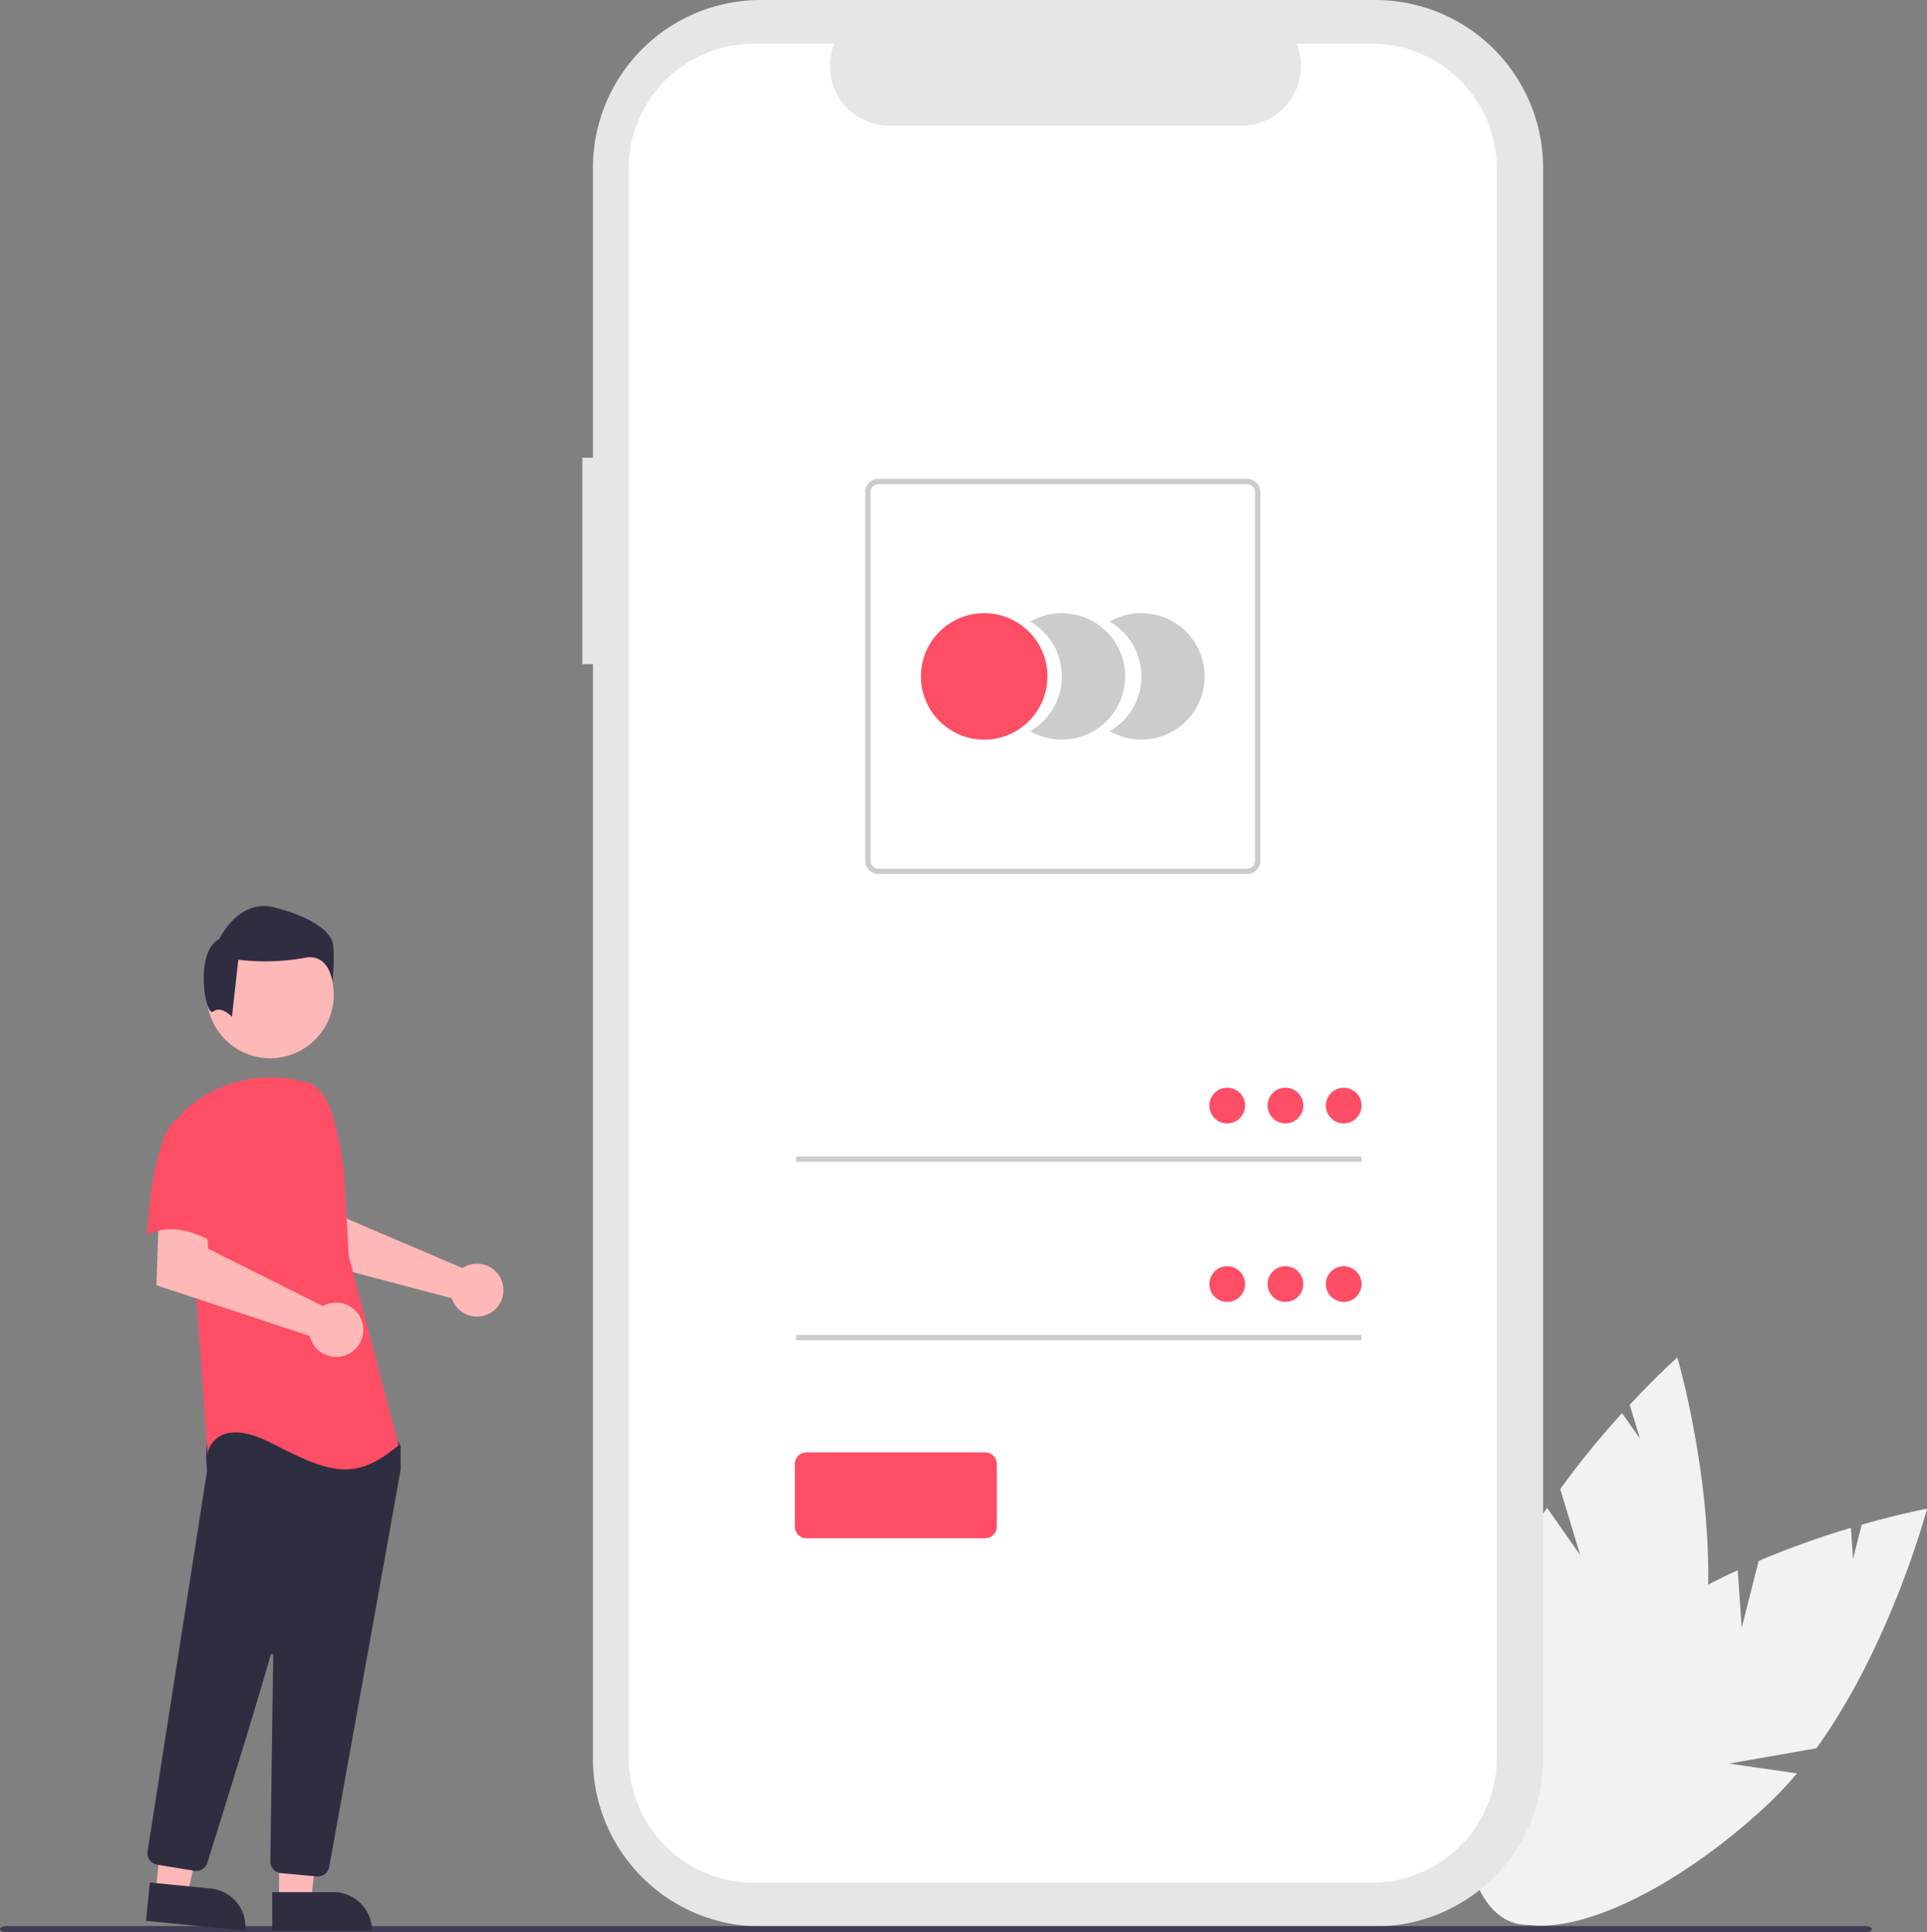 <svg id="undraw_access_account_re_8spm" xmlns="http://www.w3.org/2000/svg" width="220" height="220.658" viewBox="0 0 220 220.658">
  <rect x="0" y="0" width="220" height="220.658" fill="#808080" stroke="none"/>
  <path id="Path_1" data-name="Path 1" d="M257.208,673.349l1.938-7.642a99.247,99.247,0,0,1,10.528-3.777l.245,3.552.992-3.913c4.437-1.268,7.455-1.826,7.455-1.826s-4.076,15.5-12.628,27.356l-9.964,1.75,7.741,1.116a40.143,40.143,0,0,1-3.461,3.669c-12.439,11.546-26.294,16.844-30.946,11.832s1.661-18.434,14.1-29.979a52.866,52.866,0,0,1,13.55-8.713Z" transform="translate(-58.364 -487.464)" fill="#f2f2f2"/>
  <path id="Path_2" data-name="Path 2" d="M325.722,623.833l-2.291-7.543a99.242,99.242,0,0,1,7.059-8.675l2.045,2.914-1.173-3.862c3.143-3.378,5.438-5.415,5.438-5.415s4.523,15.379,3.33,29.945l-7.625,6.649,7.2-3.046a40.153,40.153,0,0,1-1.067,4.931c-4.68,16.314-13.8,28.011-20.375,26.125s-8.107-16.639-3.426-32.953a52.86,52.86,0,0,1,7.1-14.462Z" transform="translate(-145.305 -446.248)" fill="#f2f2f2"/>
  <path id="Path_22" data-name="Path 22" d="M375.962,128.736h1.209V95.626a19.164,19.164,0,0,1,19.164-19.164h70.151a19.164,19.164,0,0,1,19.164,19.164V277.274a19.164,19.164,0,0,1-19.164,19.164H396.335a19.164,19.164,0,0,1-19.164-19.164V152.3h-1.209Z" transform="translate(-309.477 -76.462)" fill="#e6e6e6"/>
  <path id="Path_23" data-name="Path 23" d="M408.176,93.335h9.156a6.8,6.8,0,0,0,6.3,9.367h40.188a6.8,6.8,0,0,0,6.3-9.367h8.553a14.312,14.312,0,0,1,14.311,14.311V289.031a14.311,14.311,0,0,1-14.311,14.311H408.176a14.311,14.311,0,0,1-14.311-14.311h0V107.646a14.311,14.311,0,0,1,14.311-14.311Z" transform="translate(-322.092 -88.351)" fill="#fff"/>
  <path id="Path_6" data-name="Path 6" d="M510.4,320.733a7.218,7.218,0,0,0-3.613-6.255,7.222,7.222,0,1,1,0,12.508A7.217,7.217,0,0,0,510.4,320.733Z" transform="translate(-380.092 -243.495)" fill="#ccc"/>
  <path id="Path_7" data-name="Path 7" d="M541.141,320.733a7.218,7.218,0,0,0-3.614-6.255,7.222,7.222,0,1,1,0,12.508,7.217,7.217,0,0,0,3.612-6.253Z" transform="translate(-419.908 -243.495)" fill="#ccc"/>
  <ellipse id="Ellipse_1" data-name="Ellipse 1" cx="7.222" cy="7.222" rx="7.222" ry="7.222" transform="translate(105.138 70.016)" fill="#fe4e66"/>
  <path id="Path_8" data-name="Path 8" d="M486.766,306.709h42.089a1.513,1.513,0,0,0,1.511-1.511V263.108a1.513,1.513,0,0,0-1.511-1.511H486.766a1.513,1.513,0,0,0-1.512,1.511V305.2A1.513,1.513,0,0,0,486.766,306.709ZM528.856,262.2a.908.908,0,0,1,.907.907V305.2a.908.908,0,0,1-.907.907H486.766a.908.908,0,0,1-.907-.907V263.109a.908.908,0,0,1,.907-.907Z" transform="translate(-386.476 -206.915)" fill="#ccc"/>
  <rect id="Rectangle_1" data-name="Rectangle 1" width="64.552" height="0.605" transform="translate(90.893 132.057)" fill="#ccc"/>
  <ellipse id="Ellipse_2" data-name="Ellipse 2" cx="2.039" cy="2.039" rx="2.039" ry="2.039" transform="translate(151.368 124.205)" fill="#fe4e66"/>
  <rect id="Rectangle_2" data-name="Rectangle 2" width="64.552" height="0.605" transform="translate(90.893 152.442)" fill="#ccc"/>
  <ellipse id="Ellipse_3" data-name="Ellipse 3" cx="2.039" cy="2.039" rx="2.039" ry="2.039" transform="translate(151.368 144.59)" fill="#fe4e66"/>
  <path id="Path_2515" data-name="Path 2515" d="M588.451,647.772h20.4a1.331,1.331,0,0,0,1.329-1.329v-7.15a1.331,1.331,0,0,0-1.329-1.329h-20.4a1.331,1.331,0,0,0-1.329,1.329v7.15A1.331,1.331,0,0,0,588.451,647.772Z" transform="translate(-496.377 -472.117)" fill="#fe4e66"/>
  <ellipse id="Ellipse_7" data-name="Ellipse 7" cx="2.039" cy="2.039" rx="2.039" ry="2.039" transform="translate(144.718 124.205)" fill="#fe4e66"/>
  <ellipse id="Ellipse_8" data-name="Ellipse 8" cx="2.039" cy="2.039" rx="2.039" ry="2.039" transform="translate(138.068 124.205)" fill="#fe4e66"/>
  <ellipse id="Ellipse_9" data-name="Ellipse 9" cx="2.039" cy="2.039" rx="2.039" ry="2.039" transform="translate(144.718 144.59)" fill="#fe4e66"/>
  <ellipse id="Ellipse_10" data-name="Ellipse 10" cx="2.039" cy="2.039" rx="2.039" ry="2.039" transform="translate(138.068 144.59)" fill="#fe4e66"/>
  <path id="Path_88" data-name="Path 88" d="M249.7,821.822H461.762c.454,0,.822-.161.822-.36s-.368-.36-.822-.36H249.7c-.454,0-.822.161-.822.36S249.242,821.822,249.7,821.822Z" transform="translate(-248.874 -601.163)" fill="#3f3d56"/>
  <path id="Path_2516" data-name="Path 2516" d="M797.259,544.586a2.966,2.966,0,0,0-.417.233l-13.248-5.654-.473-3.49-5.293-.032.313,8,17.486,4.624a3.1,3.1,0,0,0,.132.357,3.023,3.023,0,1,0,1.5-4.041Z" transform="translate(-744.043 -400.018)" fill="#ffb8b8"/>
  <path id="Path_2517" data-name="Path 2517" d="M618.889,701.7h3.621l1.723-13.967h-5.344Z" transform="translate(-587.029 -484.603)" fill="#ffb8b8"/>
  <path id="Path_2518" data-name="Path 2518" d="M608.06,731.518h-6.984v4.4h11.381A4.4,4.4,0,0,0,608.06,731.518Z" transform="translate(-569.992 -515.456)" fill="#2f2e41"/>
  <path id="Path_2519" data-name="Path 2519" d="M662.018,698.4l3.6.355,3.084-13.731-5.319-.524Z" transform="translate(-644.241 -482.323)" fill="#ffb8b8"/>
  <path id="Path_2520" data-name="Path 2520" d="M4.4,4.4h6.984V0H0A4.4,4.4,0,0,0,4.4,4.4Z" transform="matrix(-0.995, -0.098, 0.098, -0.995, 28.003, 220.46)" fill="#2f2e41"/>
  <ellipse id="Ellipse_369" data-name="Ellipse 369" cx="7.254" cy="7.254" rx="7.254" ry="7.254" transform="translate(23.598 106.334)" fill="#ffb8b8"/>
  <path id="Path_2521" data-name="Path 2521" d="M836.993,680.124a1.32,1.32,0,0,0,1.3-1.092c1.874-10.4,8-44.424,8.147-45.367a.441.441,0,0,0,0-.065v-2.537a.439.439,0,0,0-.082-.258l-.809-1.134a.437.437,0,0,0-.338-.185c-4.614-.216-19.726-.85-20.456.062h0c-.733.917-.474,3.694-.415,4.241l0,.057-6.789,43.417a1.333,1.333,0,0,0,1.1,1.517l4.24.7a1.335,1.335,0,0,0,1.484-.914c1.312-4.191,5.709-18.288,7.233-23.743a.147.147,0,0,1,.29.041c-.076,5.2-.26,18.467-.324,23.049l-.007.494a1.335,1.335,0,0,0,1.209,1.34l4.089.372C836.911,680.123,836.952,680.124,836.993,680.124Z" transform="translate(-800.703 -465.851)" fill="#2f2e41"/>
  <path id="Path_99" data-name="Path 99" d="M833.34,493.644a6.066,6.066,0,0,1,2.458,3.543,33.565,33.565,0,0,1,1.443,8.022l.459,8.152,5.687,21.612c-4.929,4.171-7.773,3.223-14.408-.189s-7.393,1.138-7.393,1.138l-1.327-18.389-1.9-20.094a8.9,8.9,0,0,1,1.436-1.381,14.667,14.667,0,0,1,12.536-2.657Z" transform="translate(-797.884 -369.948)" fill="#fe4e66"/>
  <path id="Path_2522" data-name="Path 2522" d="M851.455,556.194a3.109,3.109,0,0,0-.443.208l-13.1-6.556-.217-3.552-5.4-.372-.29,8.1,17.505,5.789a3.1,3.1,0,1,0,1.947-3.613Z" transform="translate(-814.152 -407.26)" fill="#ffb8b8"/>
  <path id="Path_101" data-name="Path 101" d="M883.1,507.478c-3.223,1.137-3.791,13.461-3.791,13.461,3.792-2.085,8.341,1.327,8.341,1.327s.948-3.223,2.085-7.394a7.245,7.245,0,0,0-1.517-6.825A5.163,5.163,0,0,0,883.1,507.478Z" transform="translate(-862.525 -379.896)" fill="#fe4e66"/>
  <path id="Path_102" data-name="Path 102" d="M844.5,438.8c.9-.723,2.137.591,2.137.591l.723-6.508a25.841,25.841,0,0,0,7.412-.181c2.892-.722,3.344,2.621,3.344,2.621a23.212,23.212,0,0,0,.09-4.067c-.181-1.627-2.531-3.254-6.689-4.339s-6.327,3.615-6.327,3.615C842.3,431.976,843.6,439.52,844.5,438.8Z" transform="translate(-820.156 -323.29)" fill="#2f2e41"/>
</svg>
